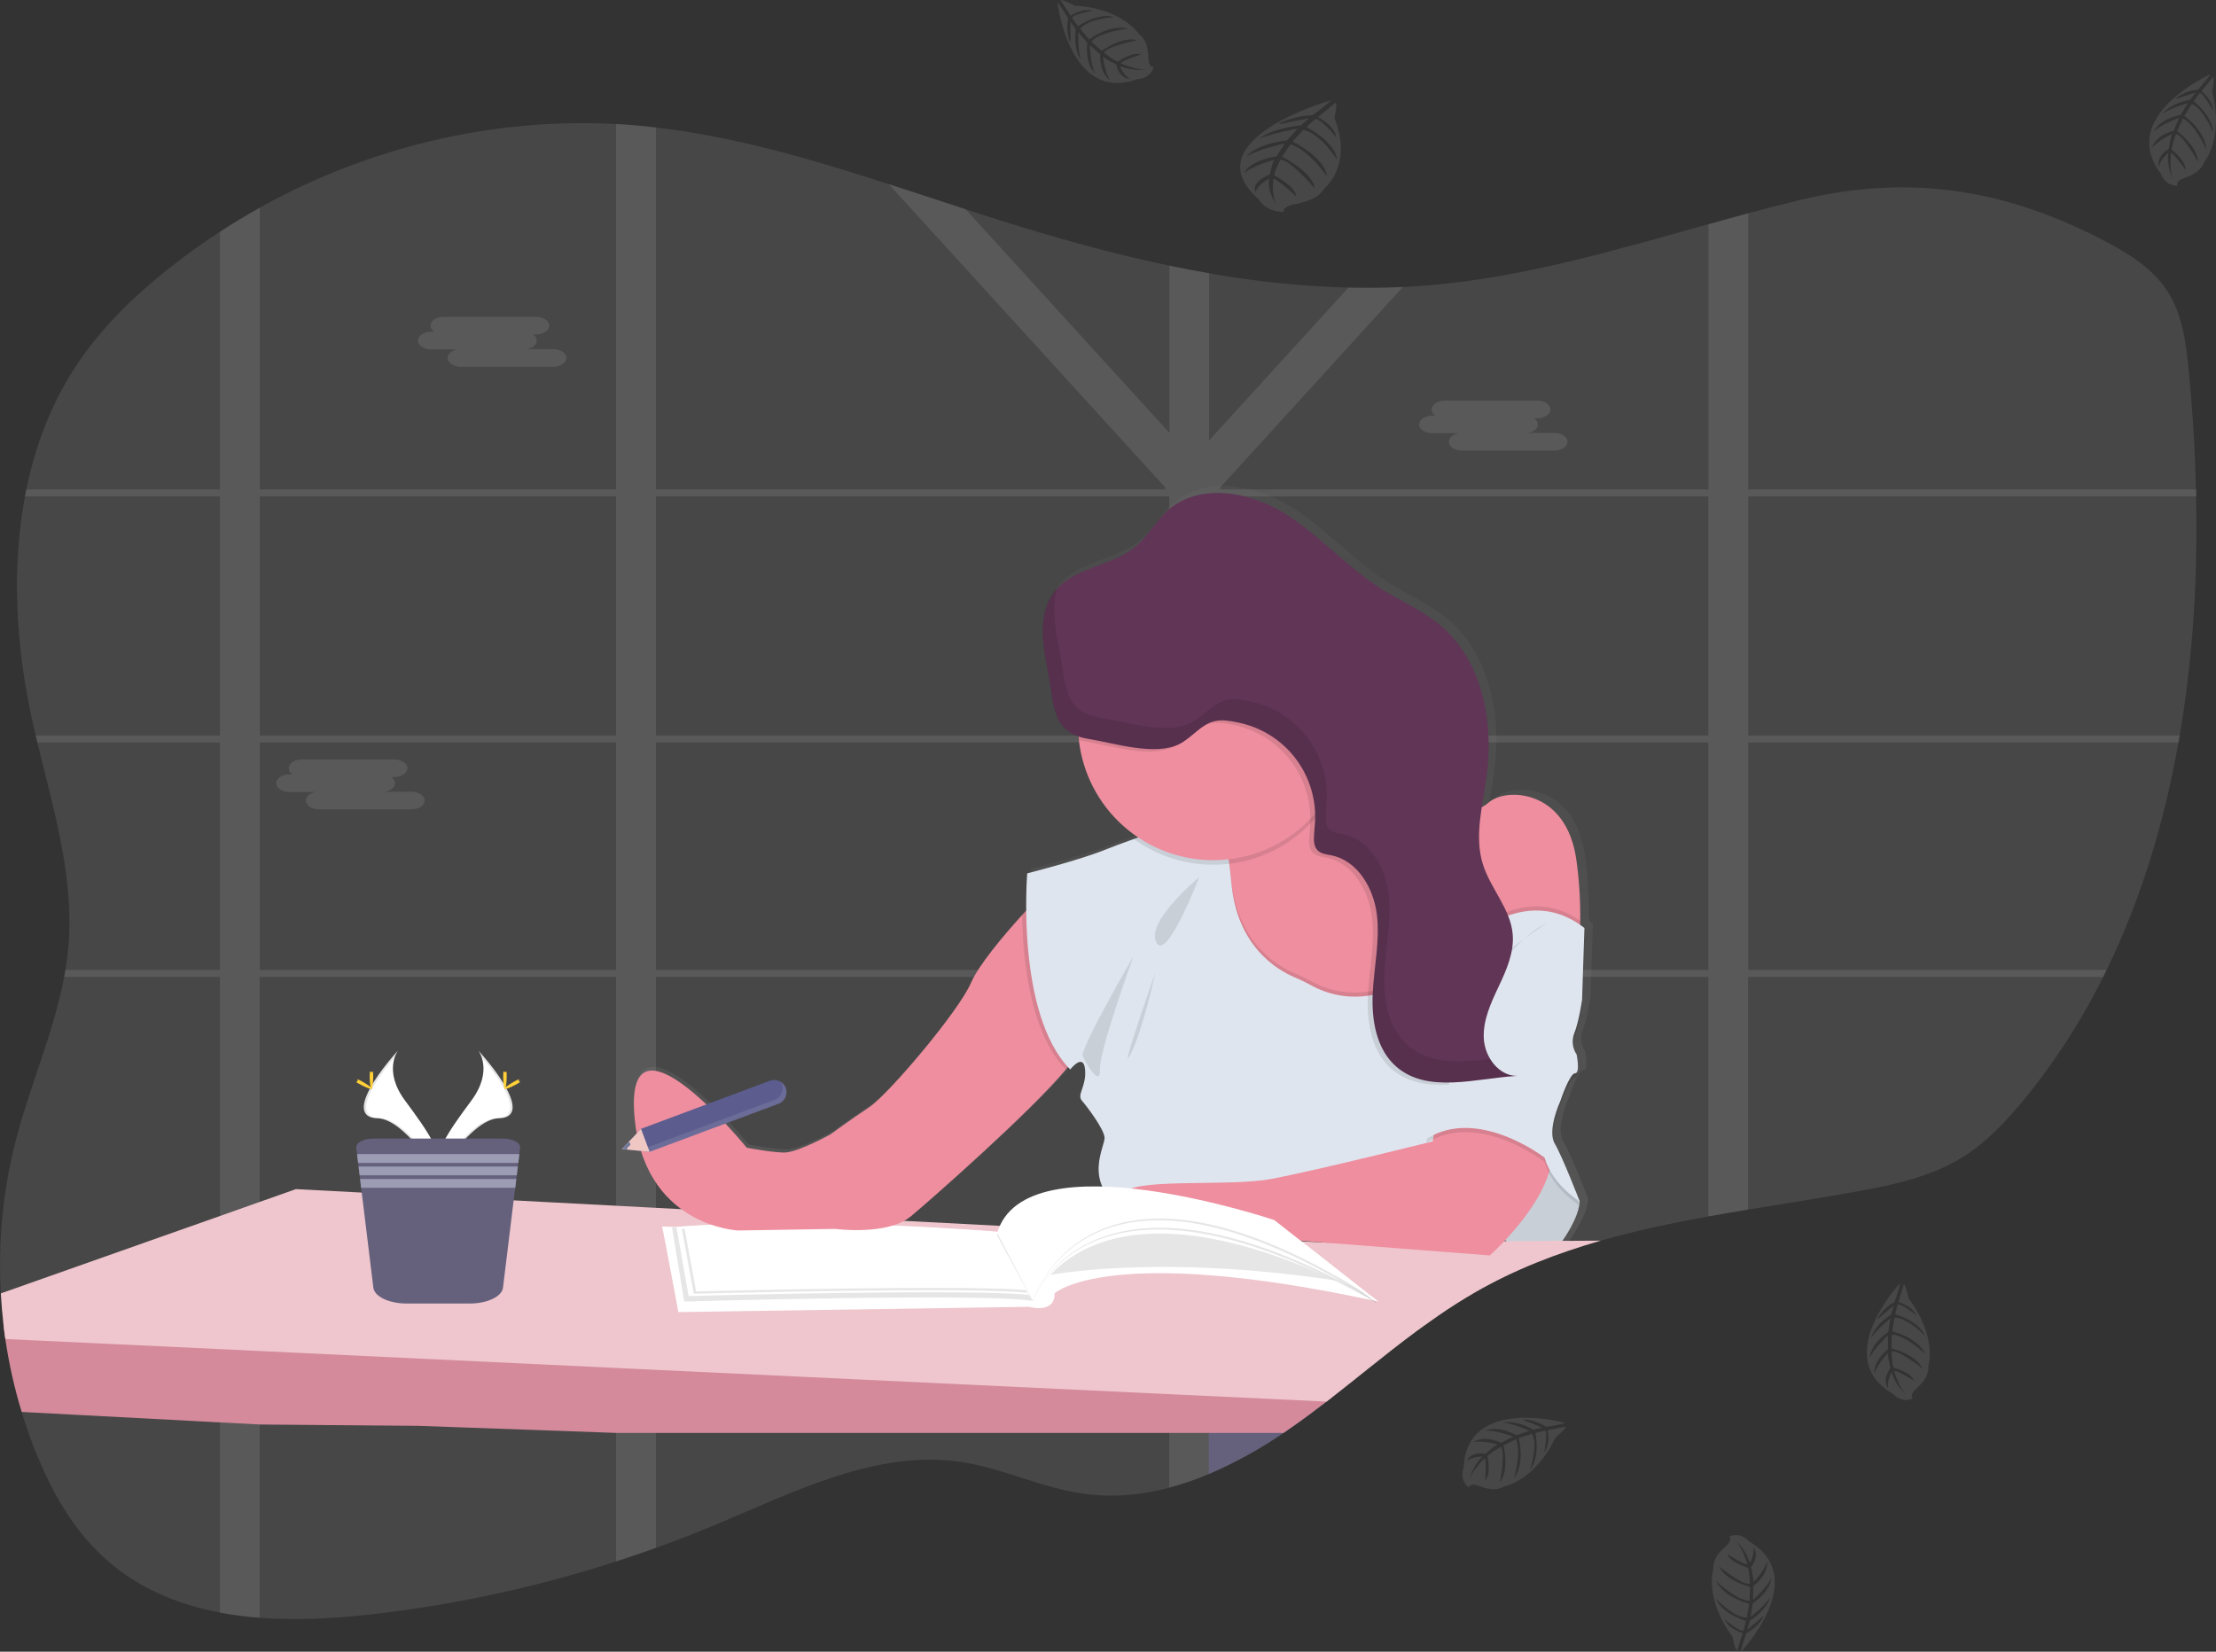 <svg width="825" height="615" viewBox="0 0 825 615" fill="none" xmlns="http://www.w3.org/2000/svg">
<rect x="0" y="0" width="825" height="615" fill="#333333" stroke="none"/>
<g clip-path="url(#clip0_1_10857)">
<path opacity="0.1" d="M811.478 273.856C811.33 274.729 811.182 275.601 811.018 276.474C805.737 306.187 797.114 334.834 784.293 361.135C783.872 362.007 783.444 362.88 783.007 363.752C774.779 380.336 764.675 395.921 752.893 410.2C746.506 417.905 739.542 425.22 731.262 430.502C719.656 437.904 706.087 440.911 692.751 443.373C678.894 445.936 664.857 448.047 650.852 450.384C645.888 451.194 640.954 452.043 636.052 452.932C622.522 455.378 609.093 458.206 595.984 461.953C579.774 466.628 564.047 472.65 549.247 481.18C548.063 481.856 546.892 482.549 545.734 483.261C544.573 483.962 543.397 484.678 542.268 485.411C541.138 486.143 540.001 486.868 538.879 487.608L537.15 488.776C536.581 489.15 536.021 489.555 535.46 489.929C533.793 491.067 532.149 492.267 530.506 493.42L530.443 493.466C529.361 494.245 528.286 495.024 527.211 495.803C521.143 500.299 515.207 505.004 509.295 509.725L505.564 512.709C503.637 514.236 501.711 515.76 499.784 517.282C498.655 518.178 497.51 519.066 496.373 519.954C495.547 520.601 494.729 521.248 493.888 521.886C489.674 525.135 485.405 528.314 481.051 531.352C480.015 532.077 478.963 532.801 477.935 533.51C469.219 539.473 459.948 544.581 450.251 548.764L450.127 548.819C445.351 550.855 440.436 552.55 435.42 553.89C432.546 554.669 429.672 555.285 426.759 555.768C418.998 557.11 411.076 557.247 403.273 556.173C387.936 553.999 373.565 546.824 358.266 544.425C326.704 539.524 296.052 555.332 266.351 567.742C259.081 570.786 251.731 573.642 244.299 576.312C239.377 578.088 234.43 579.779 229.461 581.383C199.184 591.178 167.987 597.853 136.354 601.304C123.439 602.714 109.971 603.384 96.823 602.371C91.857 602.006 86.916 601.364 82.023 600.447C65.377 597.331 49.837 590.717 37.319 578.633C26.92 568.747 19.583 555.822 13.99 542.337C11.741 536.92 9.76 531.378 8.047 525.712C5.353 516.831 3.33 507.761 1.994 498.577C1.69 496.505 1.418 494.425 1.215 492.344C0.81 488.776 0.509 485.193 0.312 481.593C-0.779 462.464 1.089 443.281 5.85 424.722C11.155 404.162 20.003 384.475 23.898 363.721C24.062 362.849 24.21 361.976 24.358 361.103C24.877 357.987 25.272 354.814 25.542 351.583C27.505 326.201 19.91 301.357 13.912 276.474C13.702 275.601 13.491 274.729 13.289 273.856C12.64 271.098 12.024 268.338 11.443 265.575C5.889 239.258 4.37 211.095 9.301 184.833C9.456 183.96 9.636 183.08 9.815 182.215C13.141 165.948 19.014 150.476 28.011 136.694C37.241 122.547 49.362 110.775 62.284 100.429C68.594 95.391 75.119 90.678 81.859 86.289C86.704 83.142 91.637 80.163 96.659 77.353C137.234 54.76 183.526 43.721 229.297 46.191C231.722 46.315 234.142 46.482 236.557 46.689C239.091 46.907 241.617 47.167 244.136 47.468C273.603 50.873 302.276 59.31 330.777 68.542C340.327 71.658 349.854 74.775 359.38 77.891C363.618 79.272 367.852 80.636 372.085 81.981C392.843 88.533 413.945 94.446 435.241 98.902C440.18 99.941 445.113 100.889 450.041 101.746C467.174 104.815 484.512 106.602 501.911 107.09C508.662 107.256 515.412 107.186 522.163 106.88C525.575 106.724 528.989 106.495 532.406 106.194C567.7 103.171 601.732 93.036 635.904 83.516C640.843 82.137 645.789 80.766 650.704 79.441C657.201 77.696 663.705 76.005 670.232 74.447C710.877 64.686 747.098 70.295 784.884 90.426C793.453 94.999 802.021 100.515 807.318 109.053C812.615 117.592 813.9 128.164 814.882 138.338C816.268 152.813 817.218 167.491 817.522 182.231C817.522 183.103 817.522 183.976 817.577 184.848C818.262 214.694 816.447 244.766 811.478 273.856Z" fill="white"/>
<path opacity="0.1" d="M541.894 361.135H539.238V362.295V363.752H542.244L541.894 361.135ZM511.788 361.135C511.784 361.155 511.784 361.176 511.788 361.197L511.554 363.363V363.557V363.752H534.611V363.596L536.254 361.135H511.788ZM450.135 361.135V276.474H476.619C476.338 276.24 476.05 276.006 475.754 275.788L475.365 275.492C475.201 275.36 475.037 275.235 474.866 275.118C474.695 275.001 474.29 274.705 473.986 274.503C473.682 274.3 473.495 274.168 473.207 274.004L473.028 273.887H472.989H450.135V269.252L449.519 269.548L448.865 269.914H448.818L448.678 270L448.273 270.265C448.133 270.35 447.993 270.436 447.86 270.53C447.455 270.802 447.081 271.098 446.653 271.402L446.263 271.714C445.999 271.916 445.749 272.127 445.484 272.337C444.448 273.186 443.428 274.074 442.369 274.892C442.104 275.103 441.839 275.305 441.59 275.5C441.023 275.915 440.436 276.3 439.829 276.653C439.577 276.809 439.317 276.953 439.05 277.081L438.614 277.284L438.217 277.455C437.281 277.85 436.311 278.158 435.319 278.375V361.135H395.593C395.593 361.228 395.648 361.314 395.671 361.407C395.889 362.186 396.107 362.965 396.318 363.744H435.327V454.497H435.935L436.628 454.544L437.89 454.638L439.931 454.84L440.85 454.949L441.862 455.074H442.01C442.595 455.152 443.186 455.245 443.786 455.339L444.168 455.401L445.025 455.541L446.256 455.76L449.208 455.604L449.613 455.689C449.776 455.689 449.94 455.752 450.111 455.791V363.752H511.5V363.557V363.363L511.733 361.197C511.73 361.176 511.73 361.155 511.733 361.135H450.135ZM541.894 361.135H539.238V362.295V363.752H542.244L541.894 361.135ZM510.129 361.135L509.864 363.752H535.514L537.259 361.135H510.129ZM450.15 361.135V276.474H476.634C476.354 276.24 476.066 276.006 475.77 275.788L475.38 275.492C475.217 275.36 475.053 275.235 474.882 275.118C474.71 275.001 474.305 274.705 474.001 274.503C473.698 274.3 473.511 274.168 473.223 274.004L473.043 273.887H472.989H450.135V269.252L449.519 269.548L448.865 269.914H448.818L448.678 270L448.273 270.265C448.133 270.35 447.993 270.436 447.86 270.53C447.455 270.802 447.081 271.098 446.653 271.402L446.263 271.714C445.999 271.916 445.749 272.127 445.484 272.337C444.448 273.186 443.428 274.074 442.369 274.892C442.104 275.103 441.839 275.305 441.59 275.5C441.023 275.915 440.436 276.3 439.829 276.653C439.577 276.809 439.317 276.953 439.05 277.081L438.614 277.284L438.217 277.455C437.281 277.85 436.311 278.158 435.319 278.375V361.135H395.593C395.593 361.228 395.648 361.314 395.671 361.407C395.889 362.186 396.115 362.965 396.325 363.744H435.327V454.49L435.935 454.529L436.628 454.575L437.89 454.669L439.931 454.871L440.85 454.98L441.862 455.105H442.01C442.595 455.183 443.186 455.277 443.786 455.37L444.168 455.432L445.025 455.573L446.256 455.791L449.208 455.635L449.613 455.721C449.776 455.721 449.94 455.783 450.111 455.822V363.752H509.864L510.144 361.135H450.15ZM650.852 184.833H817.725C817.725 183.96 817.725 183.087 817.67 182.215H650.852V79.425C645.898 80.75 640.952 82.121 636.052 83.5V182.215H454.559L454.099 181.716L454.793 180.937L522.296 106.841C515.545 107.152 508.794 107.222 502.043 107.051L450.135 164V101.73C445.181 100.873 440.247 99.925 435.335 98.886V161.134L359.443 77.875C349.916 74.759 340.39 71.588 330.84 68.526L433.995 181.716L433.535 182.215H244.198V47.437C241.674 47.151 239.148 46.892 236.619 46.658C234.204 46.445 231.784 46.279 229.359 46.159V182.215H96.721V77.353C91.689 80.158 86.756 83.136 81.921 86.289V182.215H9.784C9.604 183.08 9.425 183.96 9.27 184.833H81.859V273.856H13.289C13.491 274.729 13.702 275.601 13.912 276.474H81.89V361.135H24.334C24.186 362.007 24.038 362.88 23.875 363.752H81.89V600.47C86.784 601.387 91.725 602.03 96.69 602.395V363.752H229.359V581.407C234.334 579.792 239.28 578.101 244.198 576.335V363.752H435.304V553.921C440.32 552.581 445.234 550.886 450.01 548.85L450.135 548.795V363.752H636.006V452.932C640.934 452.043 645.867 451.194 650.805 450.384V363.752H782.969C783.405 362.88 783.833 362.007 784.254 361.135H650.852V276.474H811.026C811.19 275.601 811.338 274.729 811.486 273.856H650.852V184.833ZM96.729 184.833H229.359V273.856H96.721L96.729 184.833ZM96.729 361.135V276.474H229.359V361.135H96.729ZM244.206 184.833H435.304V273.856H244.198L244.206 184.833ZM244.206 361.135V276.474H435.304V361.135H244.206ZM636.013 361.135H450.135V276.474H636.006L636.013 361.135ZM636.013 273.879H450.135V187.217L452.744 184.833H636.006L636.013 273.879ZM511.796 361.135C511.792 361.155 511.792 361.176 511.796 361.197L511.562 363.363V363.557V363.752H534.619V363.596L536.262 361.135H511.796ZM541.902 361.135H539.246V362.295V363.752H542.252L541.902 361.135ZM450.142 361.135V276.474H476.626C476.346 276.24 476.058 276.006 475.762 275.788L475.372 275.492C475.209 275.36 475.045 275.235 474.874 275.118C474.702 275.001 474.297 274.705 473.994 274.503C473.69 274.3 473.503 274.168 473.215 274.004L473.036 273.887H472.997H450.135V269.252L449.519 269.548L448.865 269.914H448.818L448.678 270L448.273 270.265C448.133 270.35 447.993 270.436 447.86 270.53C447.455 270.802 447.081 271.098 446.653 271.402L446.263 271.714C445.999 271.916 445.749 272.127 445.484 272.337C444.448 273.186 443.428 274.074 442.369 274.892C442.104 275.103 441.839 275.305 441.59 275.5C441.023 275.915 440.436 276.3 439.829 276.653C439.577 276.809 439.317 276.953 439.05 277.081L438.614 277.284L438.217 277.455C437.281 277.85 436.311 278.158 435.319 278.375V361.135H395.593C395.593 361.228 395.648 361.314 395.671 361.407C395.889 362.186 396.107 362.965 396.318 363.744H435.327V454.497H435.935L436.628 454.544L437.89 454.638L439.931 454.84L440.85 454.949L441.862 455.074H442.01C442.595 455.152 443.186 455.245 443.786 455.339L444.168 455.401L445.025 455.541L446.256 455.76L449.208 455.604L449.613 455.689C449.776 455.689 449.94 455.752 450.111 455.791V363.752H511.5V363.557V363.363L511.733 361.197C511.73 361.176 511.73 361.155 511.733 361.135H450.142Z" fill="white"/>
<path opacity="0.1" d="M160.493 123.536H161.677C161.272 123.301 160.931 122.97 160.685 122.572C160.439 122.174 160.296 121.721 160.267 121.253C160.267 119.446 162.48 117.973 165.182 117.973H199.573C202.276 117.973 204.488 119.446 204.488 121.253C204.488 123.053 202.276 124.533 199.573 124.533H198.428C198.831 124.769 199.17 125.101 199.414 125.499C199.659 125.897 199.802 126.349 199.83 126.816C199.83 128.374 198.225 129.652 196.075 130.002H205.976C208.671 130.002 210.883 131.475 210.883 133.282C210.883 135.089 208.671 136.554 205.976 136.554H171.546C168.851 136.554 166.639 135.082 166.639 133.282C166.639 131.724 168.244 130.446 170.394 130.096H160.493C157.798 130.096 155.586 128.623 155.586 126.816C155.586 125.008 157.783 123.536 160.493 123.536Z" fill="white"/>
<path opacity="0.1" d="M533.232 154.753H534.385C533.979 154.517 533.638 154.185 533.392 153.785C533.146 153.385 533.003 152.931 532.975 152.463C532.975 150.663 535.187 149.19 537.89 149.19H572.28C574.983 149.19 577.196 150.663 577.196 152.463C577.196 154.27 574.983 155.742 572.28 155.742H571.135C571.539 155.98 571.878 156.313 572.123 156.712C572.367 157.112 572.51 157.565 572.537 158.033C572.537 159.591 570.933 160.861 568.783 161.211H578.683C581.378 161.211 583.591 162.692 583.591 164.491C583.591 166.291 581.378 167.771 578.683 167.771H544.301C541.606 167.771 539.393 166.299 539.393 164.491C539.393 162.933 540.998 161.655 543.148 161.313H533.232C530.537 161.313 528.325 159.832 528.325 158.033C528.325 156.233 530.552 154.753 533.232 154.753Z" fill="white"/>
<path opacity="0.1" d="M107.735 288.339H108.888C108.484 288.102 108.145 287.769 107.901 287.369C107.656 286.97 107.514 286.516 107.486 286.048C107.486 284.249 109.691 282.769 112.394 282.769H146.784C149.487 282.769 151.699 284.249 151.699 286.048C151.699 287.856 149.487 289.328 146.784 289.328H145.639C146.043 289.565 146.382 289.899 146.626 290.298C146.871 290.698 147.013 291.151 147.041 291.619C147.041 293.177 145.436 294.447 143.286 294.797H153.187C155.89 294.797 158.094 296.27 158.094 298.077C158.094 299.885 155.89 301.357 153.187 301.357H118.789C116.093 301.357 113.881 299.877 113.881 298.077C113.881 296.519 115.494 295.241 117.636 294.891H107.735C105.04 294.891 102.828 293.418 102.828 291.619C102.828 289.819 105.04 288.339 107.735 288.339Z" fill="white"/>
<path d="M505.47 512.74C503.544 514.267 501.617 515.792 499.691 517.313C498.561 518.209 497.416 519.097 496.279 519.986C495.453 520.632 494.635 521.279 493.794 521.918C489.58 525.166 485.311 528.345 480.957 531.383C479.921 532.108 478.87 532.832 477.841 533.541C469.125 539.504 459.854 544.612 450.158 548.795L450.033 548.85V512.74H505.47Z" fill="#65617D"/>
<path d="M592.151 370.826L593.023 343.91C592.501 343.504 591.972 343.13 591.465 342.757C591.681 334.731 591.222 326.702 590.095 318.754C586.574 291.837 563.712 291.253 557.262 296.807C556.407 297.545 555.475 298.188 554.481 298.724C555.066 294.883 555.79 291.035 556.312 287.233C559.132 266.728 554.754 243.66 538.848 230.408C532.188 224.869 524.048 221.464 516.734 216.829C503.632 208.563 493.28 196.355 480.03 188.307C466.78 180.26 448.171 177.245 436.612 187.591C432.133 191.595 429.243 197.15 424.647 201.014C416.079 208.212 402.72 208.688 395.242 216.728C394.868 217.133 394.51 217.546 394.167 217.982C387.936 225.975 389.642 237.31 391.628 247.228C394.019 259.163 393.03 268.73 403.266 272.158C403.304 272.633 403.336 273.108 403.39 273.576C404.223 280.897 406.645 287.949 410.488 294.236C414.331 300.523 419.501 305.894 425.637 309.974L423.978 310.566C419.553 312.124 415.573 313.635 413.026 314.671C403.678 318.481 384.002 323.444 384.002 323.444C384.002 323.444 383.535 329.053 383.621 337.326C377.062 344.455 366.118 356.982 362.901 364.407C358.227 375.236 331.821 406.25 324.787 410.932C317.753 415.614 310.127 421.169 310.127 421.169C310.127 421.169 298.989 427.316 293.715 427.9C290.062 428.305 278.76 426.14 278.76 426.14C278.76 426.14 233.62 370.826 236.549 413.269C239.478 455.713 275.535 457.154 275.535 457.154L311.888 456.57C311.888 456.57 331.533 459.203 340.327 451.895C347.836 445.663 386.752 411.47 399.254 395.959C399.542 396.278 399.83 396.59 400.134 396.894C400.134 396.894 405.112 390.458 405.704 396.894C406.296 403.329 402.471 406.242 404.527 408.579C406.584 410.917 412.737 419.112 413.026 422.33C413.314 425.547 404.823 438.69 419.179 448.662C419.405 448.818 419.647 448.966 419.911 449.114C422.474 454.949 430.622 460.66 430.622 460.66L474.593 460.076L557.558 466.511C557.558 466.511 560.027 464.337 563.369 460.784C567.832 464.882 574.025 468.396 581.004 466.238C581.004 466.238 590.975 454.248 591.271 446.348C591.271 446.348 584.821 429.669 581.923 424.698C579.026 419.728 583.98 408.899 583.98 408.899C583.98 408.899 587.493 398.366 589.549 398.366C591.606 398.366 590.133 391.354 590.133 391.354C589.356 390.208 588.87 388.89 588.716 387.513C588.563 386.137 588.747 384.744 589.253 383.455C590.975 379.022 592.151 370.826 592.151 370.826Z" fill="url(#paint0_linear_1_10857)"/>
<path d="M542.416 364.765L539.3 368.411L526.712 383.073L510.269 384.07L483.948 385.691C483.948 385.691 448.46 342.92 455.128 333.61C457.55 330.253 457.947 325.82 457.464 321.636C457.402 321.06 457.316 320.483 457.215 319.914C456.417 315.488 455.023 311.19 453.071 307.138L453.944 306.74L454.505 306.483L485.538 292.32L493.218 288.814C493.6 290.931 494.31 292.976 495.321 294.875C495.469 295.171 495.633 295.467 495.804 295.748C506.39 313.277 540.336 302.191 540.336 302.191L542.416 364.765Z" fill="#EE8E9E"/>
<path d="M588.303 342.881C588.069 353.492 586.34 358.073 586.34 358.073L542.416 364.765L540.772 353.36L534.268 308.322L540.375 302.214C542.815 302.74 545.343 302.699 547.764 302.094C550.186 301.489 552.436 300.336 554.341 298.724C560.736 293.193 583.427 293.777 586.917 320.538C587.942 327.94 588.405 335.409 588.303 342.881Z" fill="#EE8E9E"/>
<path d="M577.904 467.165C577.904 467.165 587.789 455.238 588.085 447.385L578.192 430.798L569.468 421.45L553.173 452.908C553.173 452.908 563.938 471.528 577.904 467.165Z" fill="#DFE5EE"/>
<path opacity="0.1" d="M577.904 467.165C577.904 467.165 587.789 455.238 588.085 447.385L578.192 430.798L569.468 421.45L553.173 452.908C553.173 452.908 563.938 471.528 577.904 467.165Z" fill="black"/>
<path d="M496.279 519.986C495.454 520.632 494.636 521.279 493.794 521.918C489.58 525.166 485.312 528.345 480.958 531.383C479.922 532.108 478.87 532.832 477.842 533.541H435.304H244.198H229.359L155.843 530.908L96.721 530.41L81.921 529.63L8.078 525.735C5.373 516.848 3.339 507.769 1.994 498.577C1.69 496.505 1.418 494.425 1.215 492.344L81.89 496.816L96.69 497.65L229.328 505.051L244.167 505.877L435.273 516.55L449.979 517.376H450.104L496.279 519.986Z" fill="#D48A9B"/>
<path d="M595.937 461.953C579.727 466.628 564 472.65 549.2 481.181C548.024 481.858 546.863 482.552 545.687 483.261C544.511 483.97 543.35 484.679 542.221 485.411C541.091 486.143 539.954 486.868 538.832 487.608L537.103 488.776L535.413 489.929C533.746 491.075 532.102 492.267 530.459 493.42L530.397 493.466C529.314 494.245 528.239 495.025 527.164 495.804C521.096 500.299 515.16 505.004 509.248 509.725C508.002 510.723 506.753 511.717 505.502 512.709L499.737 517.282C498.608 518.178 497.463 519.066 496.326 519.955C495.5 520.601 494.682 521.248 493.841 521.887L450.22 519.807H450.096L435.389 519.121L244.198 510.06L229.359 509.352L96.721 503.049L81.921 502.34L1.994 498.577C1.69 496.505 1.418 494.425 1.215 492.345C0.81 488.776 0.509 485.193 0.312 481.593L81.913 452.768L96.713 447.525L110.158 442.773L134.656 444.05L191.277 446.956L229.383 448.958L244.221 449.738L253.701 450.236L255.968 450.361L335.747 454.529L336.588 454.583L372.186 456.437H372.591H372.825L376.384 456.617L388.52 457.255L403.694 458.035L408.695 458.299L409.637 458.354L416.71 458.72L418.728 458.821L425.481 459.18L428.168 459.328H428.254H428.815L435.132 459.663L444.916 460.177H444.962L448 460.333H448.327L450.142 460.434L454.598 460.668L458.492 460.87H458.531L462.901 461.096H462.971L466.282 461.275L468.821 461.408L477.834 461.883L479.454 461.969H480.015L480.794 462.016L483.434 462.156L484.618 462.218L493.81 462.693H494.651L508.22 462.576H508.314L559.903 462.156H560.892H561.936H565.005L581.612 462.023H584.089L595.937 461.953Z" fill="#EFC6CD"/>
<path d="M247.758 463.02L252.556 488.55L383.013 486.587C383.013 486.587 392.828 489.423 392.61 481.57C392.61 481.57 412.465 462.802 513.034 484.624L474.422 454.295L368.876 459.967L246.488 456.694L247.758 463.02Z" fill="white"/>
<path d="M250.157 456.913L254.737 484.624C254.737 484.624 366.904 481.352 384.54 484.406L371.212 459.094C371.212 459.094 303.39 452.768 250.157 456.913Z" fill="white"/>
<path opacity="0.1" d="M250.157 456.913L254.737 484.624C254.737 484.624 366.904 481.352 384.54 484.406L371.212 459.094C371.212 459.094 303.39 452.768 250.157 456.913Z" fill="black"/>
<path d="M251.832 456.811L256.349 482.583C256.349 482.583 367.091 479.544 384.54 482.38L371.399 458.845C371.399 458.845 304.395 452.955 251.832 456.811Z" fill="white"/>
<path opacity="0.1" d="M253.865 457.606L258.266 481.71C258.266 481.71 366.578 478.867 383.675 481.523L370.823 459.499C370.823 459.499 305.283 453.968 253.865 457.606Z" fill="black"/>
<path d="M254.737 456.725L259.162 480.876C259.162 480.876 367.473 478.033 384.571 480.689L371.688 458.642C371.688 458.642 306.155 453.118 254.737 456.725Z" fill="white"/>
<path d="M178.105 391.183C178.105 391.183 183.776 398.592 175.496 409.787C167.215 420.982 160.376 430.425 163.142 437.405C163.142 437.405 175.605 416.62 185.809 416.37C196.013 416.121 189.298 403.679 178.105 391.183Z" fill="white"/>
<path opacity="0.1" d="M178.105 391.183C178.603 391.902 178.994 392.689 179.265 393.52C189.189 405.206 194.478 416.113 184.936 416.347C176.048 416.596 165.392 432.489 162.837 436.509C162.926 436.81 163.027 437.114 163.141 437.421C163.141 437.421 175.604 416.635 185.808 416.386C196.013 416.137 189.298 403.679 178.105 391.183Z" fill="black"/>
<path d="M188.644 400.633C188.644 403.235 188.348 405.354 187.99 405.354C187.631 405.354 187.335 403.235 187.335 400.633C187.335 398.031 187.702 399.246 188.06 399.246C188.418 399.246 188.644 398.023 188.644 400.633Z" fill="#FFD037"/>
<path d="M192.258 403.742C189.968 404.996 187.974 405.752 187.803 405.432C187.631 405.113 189.361 403.874 191.635 402.596C193.91 401.319 193.022 402.254 193.193 402.596C193.364 402.939 194.548 402.495 192.258 403.742Z" fill="#FFD037"/>
<path d="M148.17 391.183C148.17 391.183 142.499 398.592 150.787 409.787C159.075 420.982 165.899 430.425 163.141 437.405C163.141 437.405 150.639 416.62 140.466 416.37C130.293 416.121 136.977 403.679 148.17 391.183Z" fill="white"/>
<path opacity="0.1" d="M148.17 391.183C147.676 391.904 147.285 392.691 147.009 393.52C137.086 405.206 131.797 416.113 141.339 416.347C150.226 416.596 160.89 432.489 163.445 436.509C163.362 436.81 163.261 437.114 163.141 437.421C163.141 437.421 150.639 416.635 140.466 416.386C130.293 416.137 136.977 403.679 148.17 391.183Z" fill="black"/>
<path d="M137.631 400.633C137.631 403.235 137.927 405.354 138.285 405.354C138.643 405.354 138.939 403.235 138.939 400.633C138.939 398.031 138.573 399.246 138.215 399.246C137.857 399.246 137.631 398.023 137.631 400.633Z" fill="#FFD037"/>
<path d="M134.017 403.742C136.307 404.996 138.309 405.752 138.48 405.432C138.652 405.113 136.922 403.874 134.648 402.596C132.373 401.319 133.261 402.254 133.09 402.596C132.919 402.939 131.727 402.495 134.017 403.742Z" fill="#FFD037"/>
<path d="M193.614 427.409L193.333 429.747L192.936 433.011L192.772 434.374L192.375 437.646L192.204 439.01L191.799 442.282L187.265 479.459C186.86 482.777 181.439 485.364 174.896 485.364H151.356C144.813 485.364 139.399 482.777 138.994 479.459L134.453 442.282L134.056 439.01L133.892 437.646L133.487 434.374L133.324 433.011L132.926 429.747L132.638 427.409C132.412 425.532 135.341 423.95 139.049 423.95H187.234C190.934 423.95 193.871 425.532 193.614 427.409Z" fill="#65617D"/>
<path d="M193.357 429.723L192.959 432.995H133.324L132.926 429.723H193.357Z" fill="#9D9CB5"/>
<path d="M192.796 434.359L192.399 437.631H133.892L133.487 434.359H192.796Z" fill="#9D9CB5"/>
<path d="M192.227 438.994L191.83 442.258H134.453L134.056 438.994H192.227Z" fill="#9D9CB5"/>
<path d="M265.502 424.402C265.502 424.402 250.375 409.857 250.959 428.765C251.544 447.673 265.502 424.402 265.502 424.402Z" fill="#EE8E9E"/>
<path d="M401.342 391.238C401.007 392.702 399.379 395.133 396.84 398.179C383.722 413.979 346.403 446.816 339.089 452.908C330.365 460.185 310.876 457.583 310.876 457.583L274.811 458.167C274.811 458.167 239.034 456.71 236.121 414.539C233.207 372.369 278.004 427.339 278.004 427.339C278.004 427.339 289.221 429.49 292.843 429.085C298.078 428.508 309.131 422.4 309.131 422.4C309.131 422.4 316.694 416.869 323.674 412.218C330.653 407.567 356.833 376.724 361.491 365.957C364.443 359.125 373.954 347.953 380.521 340.708C384.291 336.54 387.087 333.696 387.087 333.696C387.087 333.696 403.375 382.216 401.342 391.238Z" fill="#EE8E9E"/>
<path opacity="0.1" d="M401.342 391.238C401.007 392.702 399.379 395.133 396.839 398.179C383.597 384.693 380.832 357.785 380.521 340.676C384.291 336.508 387.087 333.665 387.087 333.665C387.087 333.665 403.375 382.216 401.342 391.238Z" fill="black"/>
<path opacity="0.1" d="M539.292 368.411L526.712 383.073L510.269 384.07L483.948 385.691C483.948 385.691 448.46 342.92 455.128 333.61C457.55 330.253 457.947 325.82 457.464 321.636C457.402 321.06 457.316 320.483 457.215 319.914C456.417 315.488 455.023 311.19 453.071 307.138L453.944 306.74L454.505 306.483C455.89 310.343 456.846 314.342 457.355 318.411C457.441 318.964 457.519 319.54 457.597 320.133C457.87 322.236 458.119 324.573 458.376 327.144C460.401 350.687 475.209 359.545 481.892 362.366C484.041 363.272 486.142 364.289 488.186 365.412C494.616 368.958 502.031 370.299 509.295 369.229C525.793 367.063 539.246 355.074 539.246 355.074L539.316 366.876L539.292 368.411Z" fill="black"/>
<path d="M539.798 459.896C539.798 459.896 431.596 459.6 417.333 449.714C403.071 439.828 411.522 426.732 411.226 423.53C410.93 420.328 404.831 412.187 402.798 409.849C400.765 407.512 404.543 404.614 403.959 398.218C403.375 391.822 398.436 398.218 398.436 398.218C378.067 377.557 382.429 325.197 382.429 325.197C382.429 325.197 401.902 320.257 411.25 316.463C413.781 315.435 417.723 313.97 422.155 312.389L423.798 311.797C435.225 307.707 448.81 303.087 448.81 303.087C448.81 303.087 451.42 301.24 454.045 306.764C455.244 309.304 456.452 313.394 457.417 319.93C457.503 320.483 457.581 321.06 457.659 321.652C457.932 323.755 458.181 326.092 458.438 328.663C460.463 352.207 475.271 361.065 481.954 363.885C484.103 364.791 486.204 365.808 488.248 366.931C494.678 370.477 502.093 371.818 509.357 370.748C525.855 368.583 539.308 356.593 539.308 356.593L539.378 368.396L539.58 403.858L539.798 459.896Z" fill="#DFE5EE"/>
<path d="M535.14 413.932L533.396 424.987C533.396 424.987 490.343 435.746 473.479 438.948C456.615 442.149 420.247 438.075 417.629 445.055C415.012 452.036 428.683 461.642 428.683 461.642L472.303 461.057L554.622 467.461C554.622 467.461 586.036 439.82 575.856 420.616C565.675 401.412 535.14 413.932 535.14 413.932Z" fill="#EE8E9E"/>
<path opacity="0.1" d="M446.427 326.653C446.427 326.653 426.642 342.944 430.427 350.804C434.213 358.665 446.427 326.653 446.427 326.653Z" fill="black"/>
<path opacity="0.1" d="M421.992 356.032C421.992 356.032 401.918 390.653 403.087 393.271C404.255 395.889 409.778 405.198 409.482 398.218C409.186 391.238 421.992 356.032 421.992 356.032Z" fill="black"/>
<path opacity="0.1" d="M430.139 362.147C430.139 362.147 425.466 383.673 420.831 392.694C416.196 401.716 430.139 362.147 430.139 362.147Z" fill="black"/>
<path opacity="0.1" d="M495.843 295.771C491.996 302.825 486.517 308.856 479.863 313.358C473.21 317.861 465.575 320.705 457.597 321.652H457.503C444.954 323.126 432.31 319.815 422.093 312.381C433.777 308.158 448.748 303.079 448.748 303.079C448.748 303.079 451.358 301.233 453.983 306.756L493.257 288.838C493.698 291.285 494.574 293.633 495.843 295.771Z" fill="black"/>
<path d="M501.981 269.922C501.996 278.683 499.713 287.295 495.36 294.899C493.281 298.524 490.761 301.879 487.859 304.886C479.761 313.318 468.971 318.654 457.356 319.969H457.254C455.398 320.182 453.53 320.288 451.661 320.288C439.298 320.289 427.366 315.736 418.144 307.5C408.922 299.263 403.055 287.919 401.661 275.632C401.445 273.747 401.338 271.851 401.342 269.953C401.342 256.605 406.643 243.804 416.08 234.366C425.517 224.928 438.316 219.625 451.661 219.625C465.007 219.625 477.806 224.928 487.243 234.366C496.68 243.804 501.981 256.605 501.981 269.953V269.922Z" fill="#EE8E9E"/>
<path opacity="0.1" d="M534.564 365.155L539.238 358.143C539.238 358.143 564.834 327.596 589.869 347.088L588.996 373.857C588.996 373.857 587.828 381.998 586.083 386.322C585.582 387.605 585.4 388.99 585.552 390.359C585.703 391.729 586.185 393.04 586.956 394.182C586.956 394.182 588.412 401.194 586.379 401.194C584.346 401.194 580.849 411.665 580.849 411.665C580.849 411.665 575.902 422.431 578.816 427.378C581.729 432.325 588.124 448.904 588.124 448.904C588.124 448.904 577.943 442.796 575.03 432.614C575.03 432.614 550.306 413.41 531.105 425.602L534.564 365.155Z" fill="black"/>
<path opacity="0.1" d="M588.303 342.881C588.069 353.492 586.34 358.073 586.34 358.073L542.416 364.765L540.772 353.36C546.521 347.361 567.427 328.289 588.303 342.881Z" fill="black"/>
<path d="M534.564 363.596L539.238 356.585C539.238 356.585 564.834 326.038 589.869 345.53L588.996 372.299C588.996 372.299 587.828 380.44 586.083 384.764C585.582 386.047 585.4 387.432 585.552 388.801C585.703 390.171 586.185 391.482 586.956 392.624C586.956 392.624 588.412 399.636 586.379 399.636C584.346 399.636 580.849 410.107 580.849 410.107C580.849 410.107 575.902 420.873 578.816 425.82C581.729 430.767 588.124 447.346 588.124 447.346C588.124 447.346 577.943 441.238 575.03 431.056C575.03 431.056 550.306 411.852 531.105 424.044L534.564 363.596Z" fill="#DFE5EE"/>
<path opacity="0.1" d="M575.863 343.816C575.863 343.816 533.691 369.712 535.725 392.422C535.725 392.422 559.287 350.796 575.863 343.816Z" fill="black"/>
<path opacity="0.1" d="M539.284 368.419L539.487 403.882C531.511 404.24 523.994 403.204 518.05 398.039C513.914 394.439 511.507 389.469 510.261 384.094C509.334 379.762 508.993 375.326 509.248 370.904C509.244 370.86 509.244 370.816 509.248 370.772C509.739 360.979 511.99 351.186 510.806 341.455C509.622 331.725 503.726 321.457 494.098 319.408C492.197 318.995 490.063 318.847 488.708 317.452C487.212 315.894 487.282 313.471 487.446 311.313L487.726 307.675C487.796 306.74 487.828 305.813 487.828 304.886C487.822 296.615 484.945 288.602 479.689 282.216C474.432 275.831 467.122 271.469 459.007 269.875L458.695 269.821C455.984 269.275 453.165 268.738 450.454 269.361C445.297 270.553 441.963 275.554 437.212 277.931C428.098 282.48 412.901 277.502 403.359 275.936C402.736 275.835 402.144 275.718 401.575 275.586C401.359 273.7 401.252 271.804 401.256 269.906C401.259 262.198 403.033 254.593 406.441 247.679C409.848 240.765 414.798 234.726 420.909 230.028C427.019 225.33 434.127 222.099 441.684 220.584C449.241 219.068 457.044 219.31 464.493 221.288C471.942 223.267 478.837 226.931 484.646 231.997C490.455 237.063 495.023 243.396 497.997 250.507C500.972 257.619 502.273 265.318 501.801 273.012C501.329 280.706 499.096 288.189 495.274 294.883C495.422 295.179 495.586 295.475 495.757 295.756C506.343 313.284 540.289 302.198 540.289 302.198L542.33 364.749L539.284 368.419Z" fill="black"/>
<path d="M439.043 277.066C443.763 274.682 447.097 269.681 452.285 268.496C454.987 267.873 457.807 268.411 460.533 268.948L460.845 269.011C469.425 270.709 477.084 275.495 482.371 282.463C487.659 289.431 490.207 298.097 489.533 306.818L489.253 310.457C489.082 312.607 489.012 315.045 490.523 316.588C491.87 317.982 494.005 318.146 495.905 318.536C505.533 320.592 511.43 330.806 512.614 340.591C513.798 350.376 511.507 360.2 511.056 370.032C510.604 379.863 512.411 390.716 519.842 397.174C531.526 407.302 549.286 401.537 564.748 400.61C557.909 400.61 552.784 393.552 552.41 386.727C552.036 379.902 555.074 373.405 557.979 367.25C560.885 361.096 563.798 354.474 563.151 347.665C562.263 338.316 554.894 330.829 552.075 321.831C548.788 311.36 551.958 300.119 553.446 289.235C556.242 268.855 551.888 245.911 536.114 232.737C529.509 227.229 521.431 223.84 514.171 219.228C501.163 210.978 490.904 198.879 477.756 190.855C464.607 182.831 446.146 179.855 434.673 190.138C430.233 194.119 427.366 199.643 422.802 203.484C413.883 211.002 399.706 211.142 392.555 220.366C386.402 228.304 388.069 239.578 390.039 249.433C392.664 262.575 391.184 272.805 405.229 275.142C414.732 276.645 429.921 281.624 439.043 277.066Z" fill="#603556"/>
<path opacity="0.1" d="M554.762 394.33C543.507 395.709 532.352 396.418 524.158 389.313C516.726 382.855 514.896 372.01 515.371 362.171C515.846 352.331 518.121 342.499 516.929 332.722C515.737 322.945 509.848 312.731 500.221 310.675C498.32 310.27 496.194 310.121 494.838 308.727C493.335 307.169 493.397 304.738 493.569 302.588L493.849 298.95C494.522 290.229 491.974 281.564 486.686 274.598C481.399 267.631 473.74 262.846 465.161 261.15L464.849 261.087C462.123 260.55 459.303 260.012 456.6 260.635C451.443 261.827 448.11 266.868 443.358 269.205C434.237 273.763 419.055 268.784 409.497 267.219C395.477 264.92 396.941 254.676 394.308 241.509C392.836 234.155 391.535 226.006 393.529 219.041C393.155 219.439 392.797 219.82 392.454 220.296C386.301 228.234 387.967 239.507 389.938 249.362C392.563 262.505 391.083 272.734 405.128 275.071C414.677 276.63 429.867 281.616 438.988 277.058C443.709 274.674 447.042 269.673 452.23 268.488C454.933 267.865 457.753 268.403 460.479 268.94L460.791 269.003C469.371 270.701 477.03 275.487 482.317 282.455C487.604 289.423 490.153 298.089 489.479 306.81L489.199 310.449C489.027 312.599 488.957 315.037 490.468 316.58C491.816 317.974 493.95 318.138 495.851 318.528C505.479 320.584 511.375 330.798 512.559 340.583C513.743 350.368 511.461 360.192 511.001 370.024C510.542 379.855 512.357 390.708 519.788 397.166C531.472 407.294 549.232 401.529 564.694 400.602C560.495 400.625 556.967 397.961 554.762 394.33Z" fill="black"/>
<path d="M238.636 420.32L286.658 402.402C287.793 401.978 289.05 402.022 290.153 402.524C291.256 403.027 292.114 403.947 292.539 405.082C292.963 406.217 292.919 407.474 292.416 408.577C291.914 409.68 290.994 410.538 289.859 410.964L241.838 428.882L231.54 427.854L238.636 420.32Z" fill="#5C5C8E"/>
<path opacity="0.1" d="M291.091 403.617C291.514 404.753 291.469 406.011 290.965 407.114C290.461 408.218 289.539 409.075 288.403 409.499L240.35 427.48L232.623 426.701L231.509 427.885L241.807 428.913L289.829 410.995C290.963 410.57 291.883 409.711 292.385 408.608C292.888 407.505 292.932 406.248 292.508 405.113C292.154 404.166 291.497 403.363 290.639 402.83C290.812 403.079 290.963 403.342 291.091 403.617Z" fill="white"/>
<path d="M238.644 420.32L241.838 428.882L233.394 428.033L231.548 427.846L234.072 425.166L238.644 420.32Z" fill="#EFC8C4"/>
<path d="M234.064 425.143C234.261 425.29 234.43 425.472 234.562 425.68C234.641 425.805 234.683 425.949 234.683 426.097C234.683 426.244 234.641 426.389 234.562 426.514C234.43 426.651 234.274 426.764 234.103 426.849C233.91 426.978 233.748 427.148 233.63 427.348C233.511 427.547 233.439 427.771 233.417 428.002L231.563 427.823L234.064 425.143Z" fill="#727A9C"/>
<path d="M389.416 475.002C389.416 475.002 431.012 466.269 500.805 477.34L473.464 457.271L423.721 447.089L388.528 456.437L389.416 475.002Z" fill="white"/>
<path opacity="0.1" d="M389.416 475.002C389.416 475.002 431.012 466.269 500.805 477.34L473.464 457.271L423.721 447.089L388.528 456.437L389.416 475.002Z" fill="black"/>
<path d="M384.54 484.445C384.54 484.445 405.485 427.776 513.065 484.624L474.453 459.772C474.453 459.772 381.954 434.211 371.267 463.667L384.54 484.445Z" fill="white"/>
<path opacity="0.1" d="M384.54 484.406C384.54 484.406 405.486 423.818 513.065 485.496L474.453 458.541C474.453 458.541 381.923 427.97 371.212 459.966L384.54 484.406Z" fill="black"/>
<path d="M384.54 484.429C384.54 484.429 405.485 422.946 513.065 484.624L474.453 457.668C474.453 457.668 381.954 427.971 371.267 460.006L384.54 484.429Z" fill="white"/>
<path opacity="0.1" d="M384.54 484.445C384.54 484.445 405.486 416.113 513.065 485.496L474.422 455.167C474.422 455.167 381.923 424.005 371.236 459.967L384.54 484.445Z" fill="black"/>
<path d="M384.54 484.406C384.54 484.406 405.486 415.241 513.065 484.624L474.422 454.295C474.422 454.295 381.923 423.132 371.236 459.094L384.54 484.406Z" fill="white"/>
<path opacity="0.1" d="M707.287 477.893C707.287 477.893 681.465 505.557 704.708 518.996C704.708 518.996 707.746 522.658 712.085 520.741C712.085 520.741 710.62 519.44 713.557 516.932C714.595 516.032 715.524 515.012 716.322 513.893C717.406 512.384 717.969 510.563 717.927 508.705C717.927 508.705 721.308 497.728 710.566 483.479C710.566 483.479 709.592 478.711 708.767 478.189L706.804 484.834C706.804 484.834 711.734 486.089 713.588 489.844C713.588 489.844 707.092 484.741 706.461 485.808C706.336 486.026 705.581 489.384 705.581 489.384C705.581 489.384 714.149 491.597 716.829 497.486C716.829 497.486 709.904 490.373 705.285 490.654L704.443 495.78C704.443 495.78 713.612 497.681 716.907 504.272C716.907 504.272 709.413 497.081 704.319 496.918L704.171 502.067C704.171 502.067 713.074 504.093 715.793 509.593C715.793 509.593 706.297 502.168 704.218 503.251C704.218 503.251 704.366 507.996 704.997 509.235C704.997 509.235 711.353 510.793 712.646 514.174C712.646 514.174 705.775 509.881 705.183 510.536C705.183 510.536 707.03 516.659 709.6 519.269C709.6 519.269 705.518 515.693 704.241 510.871C704.241 510.871 702.512 513.886 702.948 516.846C702.948 516.846 700.401 514.026 703.813 509.383C703.813 509.383 702.566 504.552 702.878 503.789C702.878 503.789 698.866 507.895 697.838 511.58C697.838 511.58 697.059 506.967 702.87 502.457V497.268C702.87 497.268 697.277 502.418 696.124 505.604C696.124 505.604 696.046 500.774 702.987 495.967L703.766 490.927C703.766 490.927 698.609 494.993 696.561 498.265C696.561 498.265 697.449 493.762 704.038 489.493L704.95 486.19C704.95 486.19 701.242 489.228 700.276 490.194C699.31 491.16 698.944 490.973 698.944 490.973C700.461 488.361 702.672 486.22 705.331 484.788C705.331 484.788 707.715 478.072 707.287 477.893Z" fill="white"/>
<path opacity="0.1" d="M822.718 27.75C822.718 27.75 788.219 43.331 804.483 64.67C804.483 64.67 805.877 69.228 810.613 69.134C810.613 69.134 809.764 67.366 813.441 66.181C814.747 65.754 815.997 65.171 817.164 64.444C818.746 63.469 819.968 62.006 820.646 60.276C820.646 60.276 827.999 51.457 823.582 34.17C823.582 34.17 824.525 29.394 823.964 28.592L819.587 33.967C819.587 33.967 823.653 37.021 823.917 41.205C823.917 41.205 819.898 33.99 818.901 34.738C818.699 34.886 816.712 37.691 816.712 37.691C816.712 37.691 823.723 43.035 823.964 49.51C823.964 49.51 820.319 40.27 815.941 38.743L813.191 43.152C813.191 43.152 820.918 48.442 821.433 55.797C821.433 55.797 817.289 46.276 812.654 44.157L810.527 48.832C810.527 48.832 817.966 54.137 818.317 60.261C818.317 60.261 812.42 49.743 810.083 49.946C810.083 49.946 808.393 54.371 808.526 55.765C808.526 55.765 813.776 59.661 813.682 63.276C813.682 63.276 809.009 56.669 808.23 57.043C808.23 57.043 807.567 63.4 808.938 66.805C808.938 66.805 806.547 61.928 807.233 56.989C807.233 56.989 804.467 59.108 803.735 62.006C803.735 62.006 802.473 58.414 807.412 55.446C807.412 55.446 808.121 50.514 808.705 49.93C808.705 49.93 803.416 52.166 801.063 55.142C801.063 55.142 802.115 50.585 809.227 48.668L811.252 43.9C811.252 43.9 804.109 46.487 801.811 48.98C801.811 48.98 803.603 44.492 811.859 42.747L814.516 38.4C814.516 38.4 808.191 40.169 805.036 42.389C805.036 42.389 807.599 38.587 815.326 37.185L817.437 34.489C817.437 34.489 812.841 35.86 811.556 36.374C810.27 36.889 809.998 36.585 809.998 36.585C812.419 34.753 815.302 33.63 818.325 33.344C818.325 33.344 822.998 28.062 822.718 27.75Z" fill="white"/>
<path opacity="0.1" d="M495.274 37.395C495.274 37.395 443.443 52.197 468.642 74.229C468.642 74.229 470.878 78.903 478.052 78.903C478.052 78.903 476.712 77.096 482.258 75.998C484.167 75.614 486.039 75.061 487.851 74.346C489.987 73.597 491.806 72.144 493.007 70.225C493.007 70.225 503.913 61.499 496.754 43.908C496.754 43.908 498.055 39.109 497.183 38.283L490.702 43.596C490.702 43.596 496.933 46.798 497.455 51.029C497.455 51.029 491.169 43.635 489.666 44.36C489.362 44.508 486.425 47.281 486.425 47.281C486.425 47.281 497.237 52.875 497.728 59.427C497.728 59.427 491.964 49.992 485.265 48.333L481.214 52.711C481.214 52.711 493.054 58.266 494.028 65.714C494.028 65.714 487.5 55.983 480.427 53.716L477.312 58.391C477.312 58.391 488.715 63.953 489.463 70.155C489.463 70.155 480.248 59.365 476.712 59.497C476.712 59.497 474.274 63.938 474.492 65.348C474.492 65.348 482.546 69.461 482.507 73.076C482.507 73.076 475.232 66.267 474.032 66.626C474.032 66.626 473.207 73.037 475.372 76.512C475.372 76.512 471.618 71.518 472.521 66.548C472.521 66.548 468.401 68.612 467.365 71.518C467.365 71.518 465.355 67.864 472.755 64.997C472.755 64.997 473.697 60.027 474.562 59.45C474.562 59.45 466.617 61.569 463.135 64.514C463.135 64.514 464.599 59.933 475.318 58.188L478.262 53.42C478.262 53.42 467.513 55.851 464.101 58.305C464.101 58.305 466.695 53.818 479.158 52.26L483.053 47.936C483.053 47.936 473.518 49.548 468.798 51.714C468.798 51.714 472.576 47.936 484.236 46.728L487.352 44.064C487.352 44.064 480.427 45.326 478.496 45.809C476.564 46.292 476.159 45.98 476.159 45.98C480.052 44.095 484.299 43.054 488.622 42.926C488.622 42.926 495.726 37.722 495.274 37.395Z" fill="white"/>
<path opacity="0.1" d="M648.188 615.008C648.188 615.008 674.283 587.593 651.171 573.928C651.171 573.928 648.165 570.235 643.81 572.105C643.81 572.105 645.267 573.421 642.307 575.907C641.261 576.796 640.322 577.806 639.511 578.914C638.411 580.412 637.831 582.228 637.859 584.087C637.859 584.087 634.362 595.033 644.971 609.383C644.971 609.383 645.898 614.159 646.716 614.696L648.749 608.066C648.749 608.066 643.826 606.765 642.011 602.995C642.011 602.995 648.453 608.152 649.092 607.093C649.224 606.874 650.011 603.532 650.011 603.532C650.011 603.532 641.442 601.195 638.841 595.321C638.841 595.321 645.695 602.504 650.322 602.262L651.21 597.144C651.21 597.144 642.066 595.157 638.817 588.574C638.817 588.574 646.241 595.835 651.335 596.053L651.53 590.896C651.53 590.896 642.642 588.746 639.947 583.214C639.947 583.214 649.372 590.74 651.46 589.673C651.46 589.673 651.358 584.936 650.681 583.69C650.681 583.69 644.34 582.022 643.078 578.672C643.078 578.672 649.91 583.035 650.502 582.381C650.502 582.381 648.718 576.242 646.171 573.608C646.171 573.608 650.221 577.223 651.452 582.053C651.452 582.053 653.212 579.054 652.799 576.094C652.799 576.094 655.323 578.945 651.865 583.549C651.865 583.549 653.064 588.395 652.745 589.151C652.745 589.151 656.795 585.084 657.855 581.446C657.855 581.446 658.634 586.066 652.737 590.514L652.659 595.703C652.659 595.703 658.299 590.608 659.483 587.429C659.483 587.429 659.483 592.267 652.527 597.004L651.748 602.036C651.748 602.036 656.943 598.016 659.023 594.768C659.023 594.768 658.089 599.255 651.46 603.462L650.517 606.758C650.517 606.758 654.256 603.758 655.253 602.8C656.25 601.842 656.593 602.021 656.593 602.021C655.052 604.62 652.819 606.74 650.143 608.144C650.143 608.144 647.799 614.821 648.188 615.008Z" fill="white"/>
<path opacity="0.1" d="M393.685 0.966C393.685 0.966 398.132 38.548 423.401 29.48C423.401 29.48 428.161 29.518 429.5 24.969C429.5 24.969 427.553 25.249 427.537 21.385C427.519 20.01 427.339 18.643 427 17.311C426.552 15.508 425.526 13.902 424.079 12.737C424.079 12.737 417.879 3.061 400.033 2.111C400.033 2.111 395.764 -0.226 394.83 0.07L398.639 5.858C398.639 5.858 402.775 2.898 406.841 3.911C406.841 3.911 398.756 5.578 399.168 6.746C399.246 6.988 401.318 9.722 401.318 9.722C401.318 9.722 408.601 4.581 414.833 6.334C414.833 6.334 404.932 7.019 402.159 10.735L405.486 14.693C405.486 14.693 412.854 8.912 420.028 10.634C420.028 10.634 409.7 11.725 406.28 15.503L410.159 18.947C410.159 18.947 417.45 13.446 423.401 14.927C423.401 14.927 411.592 17.388 411.078 19.671C411.078 19.671 414.794 22.616 416.165 22.928C416.165 22.928 421.493 19.102 424.873 20.271C424.873 20.271 417.162 22.748 417.279 23.621C417.279 23.621 423.144 26.161 426.797 25.88C426.797 25.88 421.431 26.659 416.928 24.556C416.928 24.556 418.112 27.82 420.659 29.402C420.659 29.402 416.858 29.518 415.511 23.948C415.511 23.948 411.024 21.782 410.642 21.058C410.642 21.058 411.187 26.768 413.314 29.908C413.314 29.908 409.279 27.571 409.591 20.177L405.696 16.804C405.696 16.804 406.015 24.4 407.698 27.345C407.698 27.345 403.959 24.283 404.769 15.877L401.427 12.036C401.427 12.036 401.201 18.596 402.37 22.273C402.37 22.273 399.511 18.689 400.508 10.899L398.569 8.071C398.569 8.071 398.498 12.862 398.569 14.249C398.639 15.636 398.304 15.768 398.304 15.768C397.28 12.913 397.07 9.83 397.696 6.863C397.696 6.863 394.074 0.779 393.685 0.966Z" fill="white"/>
<path opacity="0.1" d="M582.547 529.771C582.547 529.771 546.077 519.643 544.908 546.474C544.908 546.474 543.07 550.868 546.77 553.828C546.77 553.828 547.245 551.927 550.828 553.369C552.106 553.874 553.44 554.227 554.801 554.42C556.641 554.685 558.518 554.341 560.144 553.439C560.144 553.439 571.439 551.366 579.104 535.255C579.104 535.255 582.882 532.194 582.999 531.212L576.198 532.544C576.198 532.544 577.367 537.499 574.89 540.88C574.89 540.88 576.448 532.762 575.178 532.7C574.921 532.7 571.603 533.565 571.603 533.565C571.603 533.565 573.597 542.181 569.616 547.284C569.616 547.284 572.732 537.857 570.341 533.884L565.402 535.512C565.402 535.512 567.957 544.518 563.642 550.502C563.642 550.502 566.555 540.537 564.343 535.941L559.716 538.192C559.716 538.192 562.053 547.027 558.415 551.982C558.415 551.982 560.612 540.124 558.688 538.777C558.688 538.777 554.559 541.114 553.757 542.251C553.757 542.251 555.315 548.632 552.916 551.32C552.916 551.32 553.539 543.241 552.69 543.023C552.69 543.023 548.11 547.487 546.988 550.977C546.988 550.977 548.273 545.703 551.958 542.345C551.958 542.345 548.484 542.205 546.061 543.957C546.061 543.957 547.385 540.397 553.072 541.277C553.072 541.277 556.779 537.935 557.597 537.865C557.597 537.865 552.145 536.198 548.39 536.977C548.39 536.977 552.114 534.141 558.805 537.226L563.416 534.889C563.416 534.889 556.265 532.31 552.908 532.754C552.908 532.754 557.153 530.417 564.592 534.383L569.406 532.739C569.406 532.739 563.424 530.051 559.576 529.74C559.576 529.74 563.977 528.454 570.808 532.326L574.158 531.601C574.158 531.601 569.749 529.716 568.432 529.264C567.116 528.812 567.124 528.485 567.124 528.485C570.141 528.623 573.06 529.594 575.56 531.29C575.56 531.29 582.57 530.199 582.547 529.771Z" fill="white"/>
</g>
<defs>
<linearGradient id="paint0_linear_1_10857" x1="414.716" y1="466.877" x2="414.716" y2="180.953" gradientUnits="userSpaceOnUse">
<stop stop-color="#808080" stop-opacity="0.25"/>
<stop offset="0.54" stop-color="#808080" stop-opacity="0.12"/>
<stop offset="1" stop-color="#808080" stop-opacity="0.1"/>
</linearGradient>
<clipPath id="clip0_1_10857">
<rect width="825" height="615" fill="white"/>
</clipPath>
</defs>
</svg>
